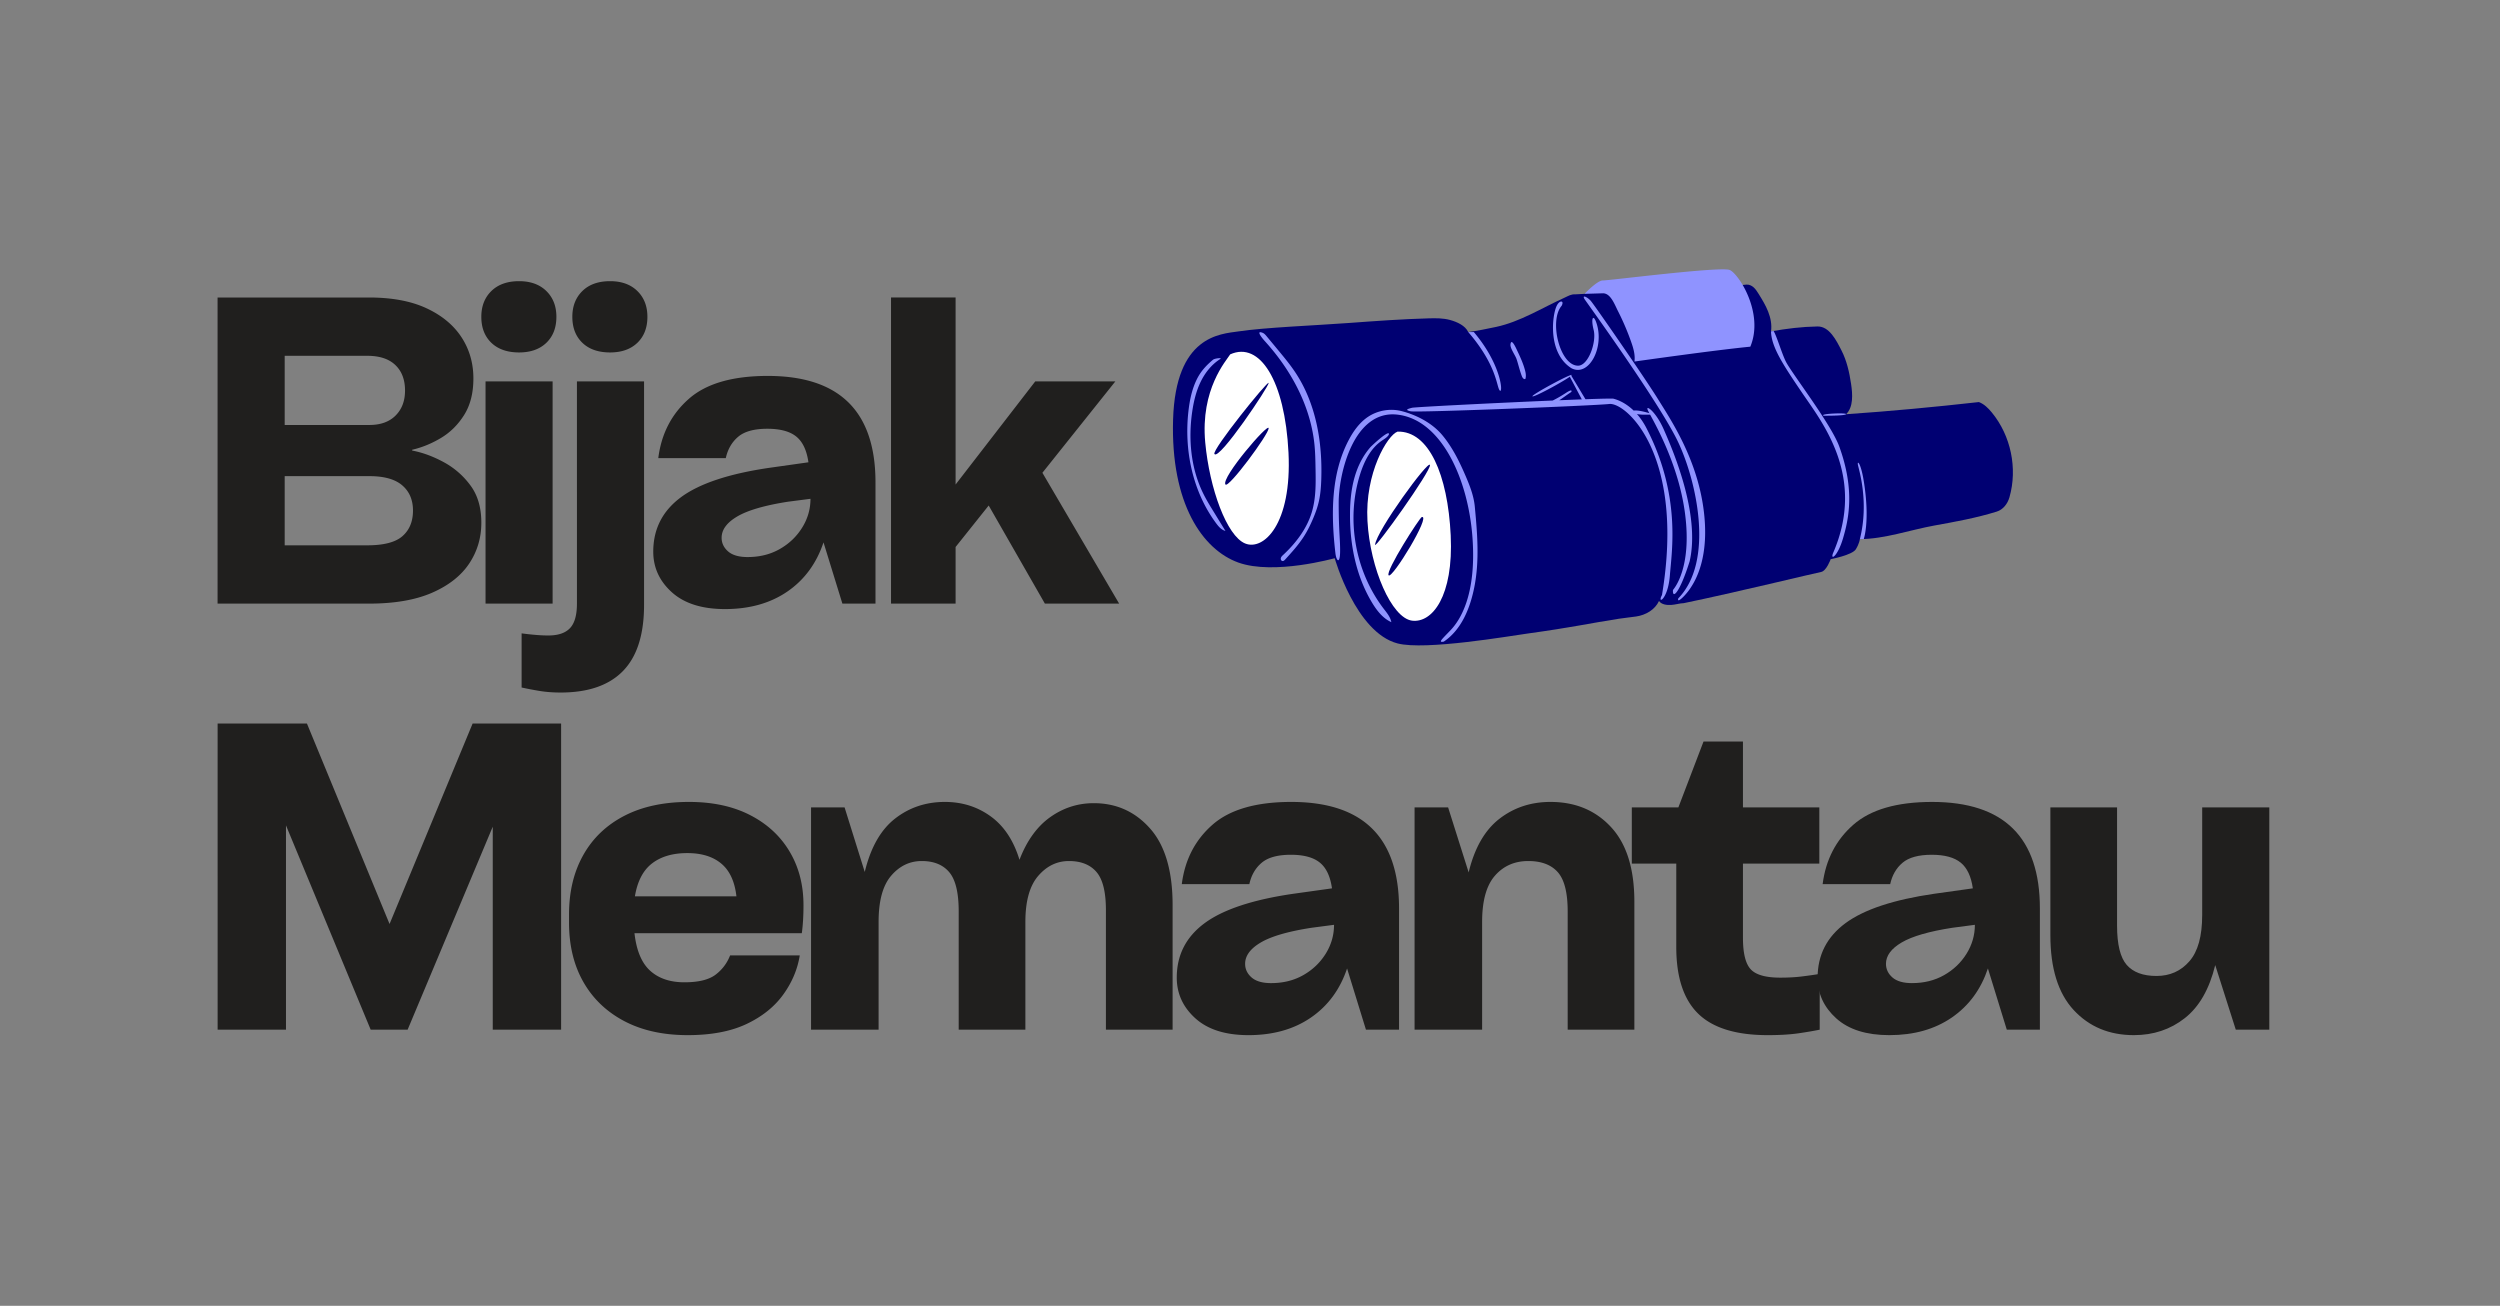 <svg xmlns="http://www.w3.org/2000/svg" width="963" height="503" version="1.0" viewBox="0 0 722.25 377.25"><rect x="0" y="0" width="722.25" height="377.25" fill="#808080" stroke="none"/><defs><clipPath id="a"><path d="M338.188 81H582v106H338.187Zm0 0"/></clipPath></defs><path fill="#201f1e" d="M119.075 129.932v.235c2.988.562 6.016 1.671 9.078 3.328a23.282 23.282 0 0 1 7.75 6.734c2.102 2.824 3.157 6.418 3.157 10.781 0 4.356-1.172 8.293-3.516 11.813-2.344 3.511-5.918 6.32-10.719 8.422-4.805 2.093-10.883 3.14-18.234 3.14H62.856V85.948h43.735c6.625 0 12.156 1.031 16.594 3.094 4.445 2.062 7.82 4.851 10.125 8.359 2.3 3.512 3.453 7.492 3.453 11.937 0 4.2-.89 7.715-2.672 10.547-1.774 2.824-4.012 5.043-6.719 6.657-2.71 1.617-5.477 2.746-8.297 3.39Zm-12.969-27.14H82.247v19.984h24.469c3.226 0 5.75-.906 7.562-2.719 1.82-1.82 2.735-4.226 2.735-7.219 0-3.144-.934-5.601-2.797-7.375-1.856-1.78-4.559-2.671-8.11-2.671Zm-23.859 54.75h23.86c4.769 0 8.16-.883 10.171-2.657 2.02-1.781 3.032-4.242 3.032-7.39 0-3.07-1.032-5.493-3.094-7.266-2.055-1.781-5.219-2.672-9.5-2.672H82.247Zm78.495-66.016c0-3.07-.97-5.555-2.907-7.453-1.937-1.895-4.562-2.844-7.875-2.844-3.386 0-6.054.95-8 2.844-1.937 1.898-2.906 4.383-2.906 7.453 0 3.148.969 5.652 2.906 7.516 1.946 1.855 4.614 2.78 8 2.78 3.313 0 5.938-.925 7.875-2.78 1.938-1.864 2.907-4.368 2.907-7.516Zm-1.094 82.86h-19.375v-64.204h19.375Zm0 0"/><path fill="#201f1e" d="M187.036 91.526c0-3.07-.968-5.555-2.906-7.453-1.937-1.895-4.562-2.844-7.875-2.844-3.398 0-6.062.95-8 2.844-1.937 1.898-2.906 4.383-2.906 7.453 0 3.148.969 5.652 2.906 7.516 1.938 1.855 4.602 2.78 8 2.78 3.313 0 5.938-.925 7.875-2.78 1.938-1.864 2.906-4.368 2.906-7.516Zm-20.36 18.656h19.392v64.563c0 8.562-2.024 14.922-6.063 19.078-4.043 4.164-10.059 6.25-18.047 6.25-2.262 0-4.336-.164-6.234-.485a105.526 105.526 0 0 1-5.031-.968v-15.641a81.5 81.5 0 0 0 3.812.422c1.336.125 2.648.187 3.938.187 2.82 0 4.898-.71 6.234-2.125 1.332-1.406 2-3.765 2-7.078Zm55.128-1.578c20.75 0 31.125 10.258 31.125 30.766v35.015h-9.563l-5.453-17.687c-2.023 6.062-5.496 10.793-10.422 14.187-4.93 3.387-10.945 5.078-18.046 5.078-6.625 0-11.735-1.613-15.329-4.843-3.593-3.227-5.39-7.145-5.39-11.75 0-6.54 2.68-11.79 8.047-15.75 5.375-3.957 13.914-6.786 25.625-8.485l11.156-1.578c-.492-3.469-1.664-5.945-3.516-7.437-1.855-1.5-4.64-2.25-8.36-2.25-3.792 0-6.6.773-8.421 2.312-1.812 1.531-3.008 3.59-3.578 6.172h-19.5c.883-7.031 3.832-12.742 8.844-17.14 5.007-4.407 12.601-6.61 22.78-6.61Zm-5.813 52.328c3.47 0 6.551-.765 9.25-2.297 2.707-1.531 4.868-3.586 6.485-6.172 1.613-2.582 2.422-5.367 2.422-8.359l-6.532.844c-6.71 1.054-11.578 2.469-14.609 4.25-3.023 1.773-4.531 3.828-4.531 6.172 0 1.53.625 2.843 1.875 3.937 1.25 1.086 3.129 1.625 5.64 1.625Zm107.33 13.453h-21.453l-16.235-28.343-9.562 11.984v16.36h-18.656V85.947h18.656v54.031l23.016-29.797h23.14l-21.078 26.406Zm-210.777 92.557 24-57.922h25.562v88.453h-19.75v-58.64l-24.593 58.64H107.09l-24.469-59.015v59.015h-19.75V209.02H88.67Zm119.586-5.452c0 3.062-.165 5.765-.485 8.108H183.3c.563 5.012 2.078 8.633 4.547 10.86 2.469 2.219 5.758 3.328 9.875 3.328 4.04 0 7.031-.723 8.969-2.172 1.937-1.457 3.347-3.32 4.234-5.594h20.125c-.648 4.043-2.246 7.825-4.797 11.344-2.543 3.512-6.078 6.34-10.61 8.484-4.522 2.133-10.17 3.204-16.952 3.204-7.106 0-13.227-1.356-18.36-4.063-5.125-2.707-9.062-6.484-11.812-11.328-2.75-4.844-4.125-10.54-4.125-17.094v-2.422c0-6.539 1.375-12.254 4.125-17.14 2.75-4.883 6.707-8.66 11.875-11.328 5.164-2.664 11.383-4 18.656-4 6.875 0 12.774 1.277 17.703 3.828 4.926 2.543 8.72 6.054 11.375 10.531 2.664 4.48 4 9.633 4 15.453Zm-33.563-15.032c-4.2 0-7.59.992-10.172 2.969-2.586 1.98-4.242 5.152-4.969 9.515h29.328c-.492-4.281-1.949-7.43-4.375-9.453-2.418-2.02-5.687-3.031-9.812-3.031Zm117.417-14.422c6.54 0 11.973 2.45 16.297 7.344 4.32 4.886 6.484 12.258 6.484 22.11v35.983H319.5v-34.53c0-5.25-.914-8.927-2.735-11.032-1.812-2.102-4.46-3.156-7.937-3.156-3.469 0-6.438 1.437-8.906 4.312-2.461 2.867-3.688 7.29-3.688 13.266v31.14h-19.266v-34.171c0-5.407-.914-9.18-2.734-11.329-1.812-2.144-4.46-3.218-7.937-3.218-3.47 0-6.418 1.418-8.844 4.25-2.418 2.824-3.625 7.265-3.625 13.328v31.14h-19.516v-64.218H244l5.828 18.656c1.695-7.031 4.601-12.16 8.719-15.39 4.125-3.227 8.93-4.844 14.421-4.844 5.008 0 9.43 1.398 13.266 4.187 3.832 2.781 6.598 6.961 8.297 12.531 2.102-5.488 5.05-9.586 8.844-12.297 3.8-2.707 8.004-4.062 12.61-4.062Zm57.06-.359c20.758 0 31.14 10.261 31.14 30.78v35.016h-9.562l-5.453-17.687c-2.023 6.055-5.496 10.777-10.422 14.172-4.93 3.398-10.949 5.094-18.062 5.094-6.625 0-11.735-1.614-15.328-4.844-3.594-3.238-5.391-7.16-5.391-11.766 0-6.539 2.687-11.789 8.062-15.75 5.375-3.957 13.914-6.785 25.625-8.484l11.157-1.563c-.493-3.476-1.668-5.96-3.532-7.453-1.855-1.5-4.636-2.25-8.343-2.25-3.805 0-6.618.774-8.438 2.313-1.812 1.531-3 3.59-3.562 6.172h-19.516c.895-7.032 3.844-12.743 8.844-17.141 5.008-4.406 12.601-6.61 22.781-6.61Zm-5.812 52.343c3.476 0 6.566-.765 9.265-2.297 2.707-1.53 4.867-3.585 6.485-6.171 1.613-2.594 2.421-5.383 2.421-8.375l-6.53.859c-6.712 1.043-11.579 2.453-14.61 4.234-3.031 1.782-4.547 3.84-4.547 6.172 0 1.543.625 2.86 1.875 3.953 1.258 1.086 3.14 1.625 5.64 1.625Zm80.702-52.343c7.187 0 13.02 2.43 17.5 7.28 4.488 4.845 6.734 12.032 6.734 21.563v36.953h-19.266v-34.171c0-5.407-.953-9.18-2.859-11.329-1.898-2.144-4.742-3.218-8.531-3.218-3.961 0-7.172 1.418-9.64 4.25-2.462 2.824-3.688 7.265-3.688 13.328v31.14h-19.516v-64.218h9.688l5.937 18.781c1.695-7.031 4.645-12.18 8.844-15.453 4.207-3.27 9.14-4.906 14.797-4.906Zm77.668 1.578v16.234H503.54v21.453c0 4.438.742 7.465 2.234 9.078 1.5 1.618 4.348 2.422 8.547 2.422 2.344 0 4.461-.117 6.36-.36 1.906-.237 3.581-.476 5.03-.718v16.11c-1.53.32-3.53.664-6 1.03-2.46.364-5.464.548-9.015.548-9.137 0-15.824-2.055-20.062-6.172-4.243-4.125-6.36-10.551-6.36-19.282V249.49H471.43v-16.234h13.454l7.265-19.032h11.39v19.032Zm0 0"/><path fill="#201f1e" d="M558.183 231.677c20.758 0 31.14 10.261 31.14 30.78v35.016h-9.562l-5.453-17.687c-2.023 6.055-5.496 10.777-10.422 14.172-4.93 3.398-10.949 5.094-18.062 5.094-6.625 0-11.735-1.614-15.328-4.844-3.594-3.238-5.39-7.16-5.39-11.766 0-6.539 2.687-11.789 8.062-15.75 5.375-3.957 13.914-6.785 25.625-8.484l11.156-1.563c-.492-3.476-1.668-5.96-3.531-7.453-1.856-1.5-4.637-2.25-8.344-2.25-3.805 0-6.617.774-8.438 2.313-1.812 1.531-3 3.59-3.562 6.172h-19.516c.895-7.032 3.844-12.743 8.844-17.141 5.008-4.406 12.602-6.61 22.781-6.61Zm-5.812 52.343c3.476 0 6.566-.765 9.265-2.297 2.707-1.53 4.868-3.585 6.485-6.171 1.613-2.594 2.422-5.383 2.422-8.375l-6.532.859c-6.71 1.043-11.578 2.453-14.609 4.234-3.031 1.782-4.547 3.84-4.547 6.172 0 1.543.625 2.86 1.875 3.953 1.258 1.086 3.14 1.625 5.64 1.625Zm83.842-19.625v-31.14h19.391v64.218h-9.687l-5.938-18.656c-1.7 6.95-4.633 12.059-8.797 15.328-4.156 3.274-9.062 4.907-14.719 4.907-7.105 0-12.902-2.422-17.39-7.266-4.48-4.852-6.719-12.047-6.719-21.578v-36.953h19.266v34.172c0 5.406.925 9.183 2.78 11.328 1.864 2.136 4.735 3.203 8.61 3.203 3.875 0 7.04-1.41 9.5-4.235 2.47-2.82 3.703-7.265 3.703-13.328Zm0 0"/><g clip-path="url(#a)"><path fill="#000072" d="M575.426 119.152c-1.024-1.242-2.215-2.43-3.723-2.996-12.773 1.43-25.558 2.64-38.379 3.516 2.156-2.043 1.895-5.797 1.457-8.73-.492-3.348-1.242-6.708-2.789-9.723-1.543-3.012-3.52-6.953-6.906-6.903-4.578.075-8.93.618-13.438 1.422.278-1.925-.117-3.906-.832-5.715-.71-1.816-1.734-3.484-2.765-5.14-.41-.66-.836-1.328-1.41-1.852-.579-.52-1.348-.886-2.121-.808-.555.058-1.114.113-1.668.168-14.938 1.421-30.114-4.57-45.086 2.504-.883.043-1.766.09-2.645.14-1.289-.055-1.95.43-3.125.965-6.55 2.965-12.758 6.941-19.793 8.45-2.445.523-5.543 1.155-8.023 1.48-.91-1.887-3.203-2.914-5.22-3.477-2.019-.562-4.151-.539-6.245-.48-7.664.21-15.32.773-22.969 1.332-10.535.77-23.965 1.265-31.976 2.441-5.204.766-18.137 1.16-18.868 25.492-.722 24.336 8.578 37.59 18.856 41.285 10.281 3.692 27.836-1.257 27.836-1.257s6.074 21.48 18.176 24.625c7.972 2.07 32.398-2.153 37.437-2.844 13.008-1.793 18.121-2.992 26.504-4.293 1.523-.234 3.457-.43 4.984-.652 2.743-.399 5.446-1.961 6.594-4.485.66 1.04 2.297 1.238 3.524 1.153 1.23-.083 2.421-.48 3.652-.524 14.633-3.02 38.066-8.726 39.633-9 1.562-.273 2.789-3.7 2.789-3.7s6.242-1.179 7.27-2.87c1.027-1.688 1.16-2.93 1.16-2.93 7.011 0 14.597-2.668 21.495-3.918 6.07-1.094 12.168-2.195 18.06-4.031 1.847-.574 3.144-2.297 3.667-4.16 2.375-8.336.399-17.793-5.113-24.485Zm0 0"/></g><path fill="#fff" d="M419.11 154.684c-.844-17.602-6.329-30.215-15.352-29.989-2.91.996-9.477 11.953-8.7 25.801.774 13.844 7.016 28.024 12.856 28.805 5.832.773 12.04-7.016 11.195-24.617Zm-17.938 11.527c-.98-1.176 8.988-16.711 9.594-16.844 2.742-.586-8.614 18.016-9.594 16.844Zm-3.918-8.848c.5-4.133 15.473-24.64 15.863-23.031.39 1.613-16.05 24.629-15.863 23.031Zm-41.852-54.988c-1.105 1.8-8.644 10.031-7.21 25.46 1.25 13.43 6.23 26.962 11.507 29.165 5.285 2.203 13.574-5.465 12.547-26.25-1.027-20.781-8.285-32.238-16.844-28.375Zm-4.554 28.785c-.782-1.176 15.472-21.344 15.668-20.535.191.813-14.325 22.547-15.668 20.535Zm3.183 8.809c-1.32-1.957 12.485-18.016 12.485-16.254.004 1.765-11.649 17.492-12.485 16.254Zm0 0"/><path fill="#8f93ff" d="M505.668 100.156c-10.211.985-33.473 4.297-33.473 4.297.262-1.95-.32-3.898-.976-5.746a73.304 73.304 0 0 0-3.774-8.809c-1.007-1.976-2.129-5.164-4.343-5.164l-5.332.16s3.71-3.921 5.332-3.874c1.625.05 34.015-4.114 36.617-3.02 2.597 1.102 9.984 12.484 5.949 22.156ZM369.297 101.2c-1.121-1.347-2.242-2.703-3.363-4.05-.332-.399-.68-.813-1.16-1-2.297-.919.28 2.019.62 2.386a68.27 68.27 0 0 1 3.184 3.774 60.199 60.199 0 0 1 5.352 8.082c3.066 5.582 5.18 11.718 5.82 18.07.227 2.285.27 4.582.309 6.879.078 4.246.148 8.574-1.082 12.64-1.446 4.801-4.61 8.93-8.278 12.344-.273.25-.554.52-.656.871-.102.356.074.817.437.88.325.058.606-.208.829-.458 1.89-2.07 3.78-4.156 5.304-6.512 1.055-1.628 1.922-3.378 2.684-5.164.715-1.675 1.344-3.39 1.738-5.168.445-2.003.602-4.058.676-6.109.39-10.805-1.48-22.016-7.457-31.027-1.492-2.258-3.23-4.352-4.957-6.438Zm-21.777 41.176c-3.493-7.207-4.247-15.54-3.086-23.46.425-2.927 1.12-5.845 2.394-8.513 1.277-2.668 3.18-5.086 5.684-6.668.758-.48-1.57-.222-2.059.184-1.973 1.644-3.57 3.371-4.715 5.71-1.398 2.856-2.047 6.024-2.402 9.184-1.281 11.31 1.226 23.235 8.012 32.372.703.953 1.539 1.921 2.687 2.207a2403.12 2403.12 0 0 1-3.254-5.305c-1.156-1.867-2.304-3.734-3.261-5.711Zm45.37-5.21c1.176-3.778 3.016-7.56 6.262-9.81.68-.472 1.422-.878 1.926-1.535.121-.16.235-.36.172-.547-.293-.851-4.95 3.47-5.379 3.965-1.738 2.004-3.05 4.367-3.953 6.852-1.457 4.023-1.895 8.347-1.902 12.625-.02 8.812 1.8 17.777 6.332 25.332 1.394 2.32 3.14 4.586 5.609 5.7-.262-1.446-1.25-2.638-2.144-3.802-8.313-10.824-10.977-25.75-6.922-38.78Zm30.528.343c-1.79-4.164-3.816-8.285-6.715-11.77-2.898-3.484-7.39-5.843-11.785-6.968-3.266-.84-6.883-.223-9.688 1.648-2.44 1.629-4.207 4.098-5.574 6.687-5.195 9.848-5.136 21.606-3.86 32.665.243 2.28 1.29 3.328 1.36-.239.067-3.566-.41-5.851-.41-14.3 0-8.45 4.356-26.934 17.024-25.438 12.668 1.496 20.402 18.598 21.628 35.52 1.223 16.921-3.808 24.09-6.289 26.71-2.48 2.614-3.804 3.711-1.988 3.336 5.113-3.437 7.606-9.672 8.809-15.718 1.523-7.664.879-15.512.14-23.29-.293-3.078-1.43-6.007-2.652-8.843Zm55.484-22.356c-3.8-6.113-18.382-27.215-19.37-28.289-.985-1.074-2.571-1.797-1.766-.457.355.59 21.832 30.176 27.105 41.434 5.277 11.258 10.434 34.191 0 45.02-.531 1.695 2.04-.782 3.414-2.829 1.371-2.05 5.856-8.976 3.809-23.414-2.047-14.441-9.395-25.355-13.192-31.465Zm1.805 9.012c-2.32-5.312-5.32-7.328-4.695-5.766.066.18.242.508.484.957-1.219-.328-3.223-.918-4.527-.738-2.489-2.402-4.864-3.183-5.832-3.433-.325-.082-3.45-.012-8.094.152-1.348-2.23-2.805-4.691-4.11-6.828a.5.5 0 0 0 .122-.153c.152-.652-11.852 5.797-11.32 6.149.468.305 8.609-4.106 10.785-5.668 1.156 2.176 2.308 4.363 3.464 6.539-1.964.074-4.164.16-6.511.258 1.078-.688 2.14-1.524 3.39-2.332.157-.102.23-.38.075-.477-.079-.05-.18-.023-.266.004-.535.184-1.012.512-1.488.82a37.294 37.294 0 0 1-3.602 2.063c-16.84.715-39.82 1.879-40.66 2.098-1.313.34-2.164.617-.367 1.015 1.867.41 52.523-1.601 57.375-2.113 4.851-.508 21.976 14.707 15.218 55.187-1.539 2.852 1.735 1.477 2.282-5.675.554-7.149 3.273-23.356-6.953-42.887-.813-1.5-1.684-2.723-2.567-3.727 1.246.286 2.828.168 3.813.18 2.164 3.988 8.363 15.25 10.093 28.664 2.036 15.723-3.203 21.598-3.496 22.004-.191 2.8 1.946.809 4.809-8.254 3.223-13.824-5.102-32.726-7.422-38.039Zm35.227-19.707c-1.239-2.5-2.688-7.578-3.563-8.844-.242.043-.422.075-.723.125.137 4.5 3.313 9.399 9.114 17.934 5.8 8.539 18.336 24.164 8.82 46.098-.898 2.285 1.32 1.054 2.883-4.286 1.562-5.34 3.535-13.804-1.13-26.566-2.46-6.61-13.776-21.18-15.401-24.461Zm10.925 15.64s6.016.055 6.457-.425c.442-.484-7.918-.176-6.457.426ZM454 106.388c5.031 2.593 9.555-5.996 7.242-12.992-.898-2.79-1.73-1.625-.836 1.93.895 3.55-1.566 10.32-4.492 10.32-5.297 0-8.457-13-4.758-17.301.836-1.555-.574-1.735-1.422 0-1.34 2.738-2.675 13.66 4.266 18.043Zm84.441 32.586c-.867-5.371-1.96-6.082-1.68-4.641.282 1.441 3.255 10.723.555 21.414l1.125-.023s1.86-5.223 0-16.75Zm-112.644-43.04h-1.621c8.465 9.84 8.14 15.919 9.12 16.899.974.977.544-7.398-7.5-16.898Zm13.89 12.801c.172.434.575.95.993.743.265-.836.105-1.743-.125-2.59-.508-1.89-1.332-3.703-2.176-5.469-.277-.586-1.75-4.012-2-1.93-.14 1.133 1.39 3.14 1.766 4.285.539 1.645.914 3.344 1.543 4.961Zm0 0"/></svg>